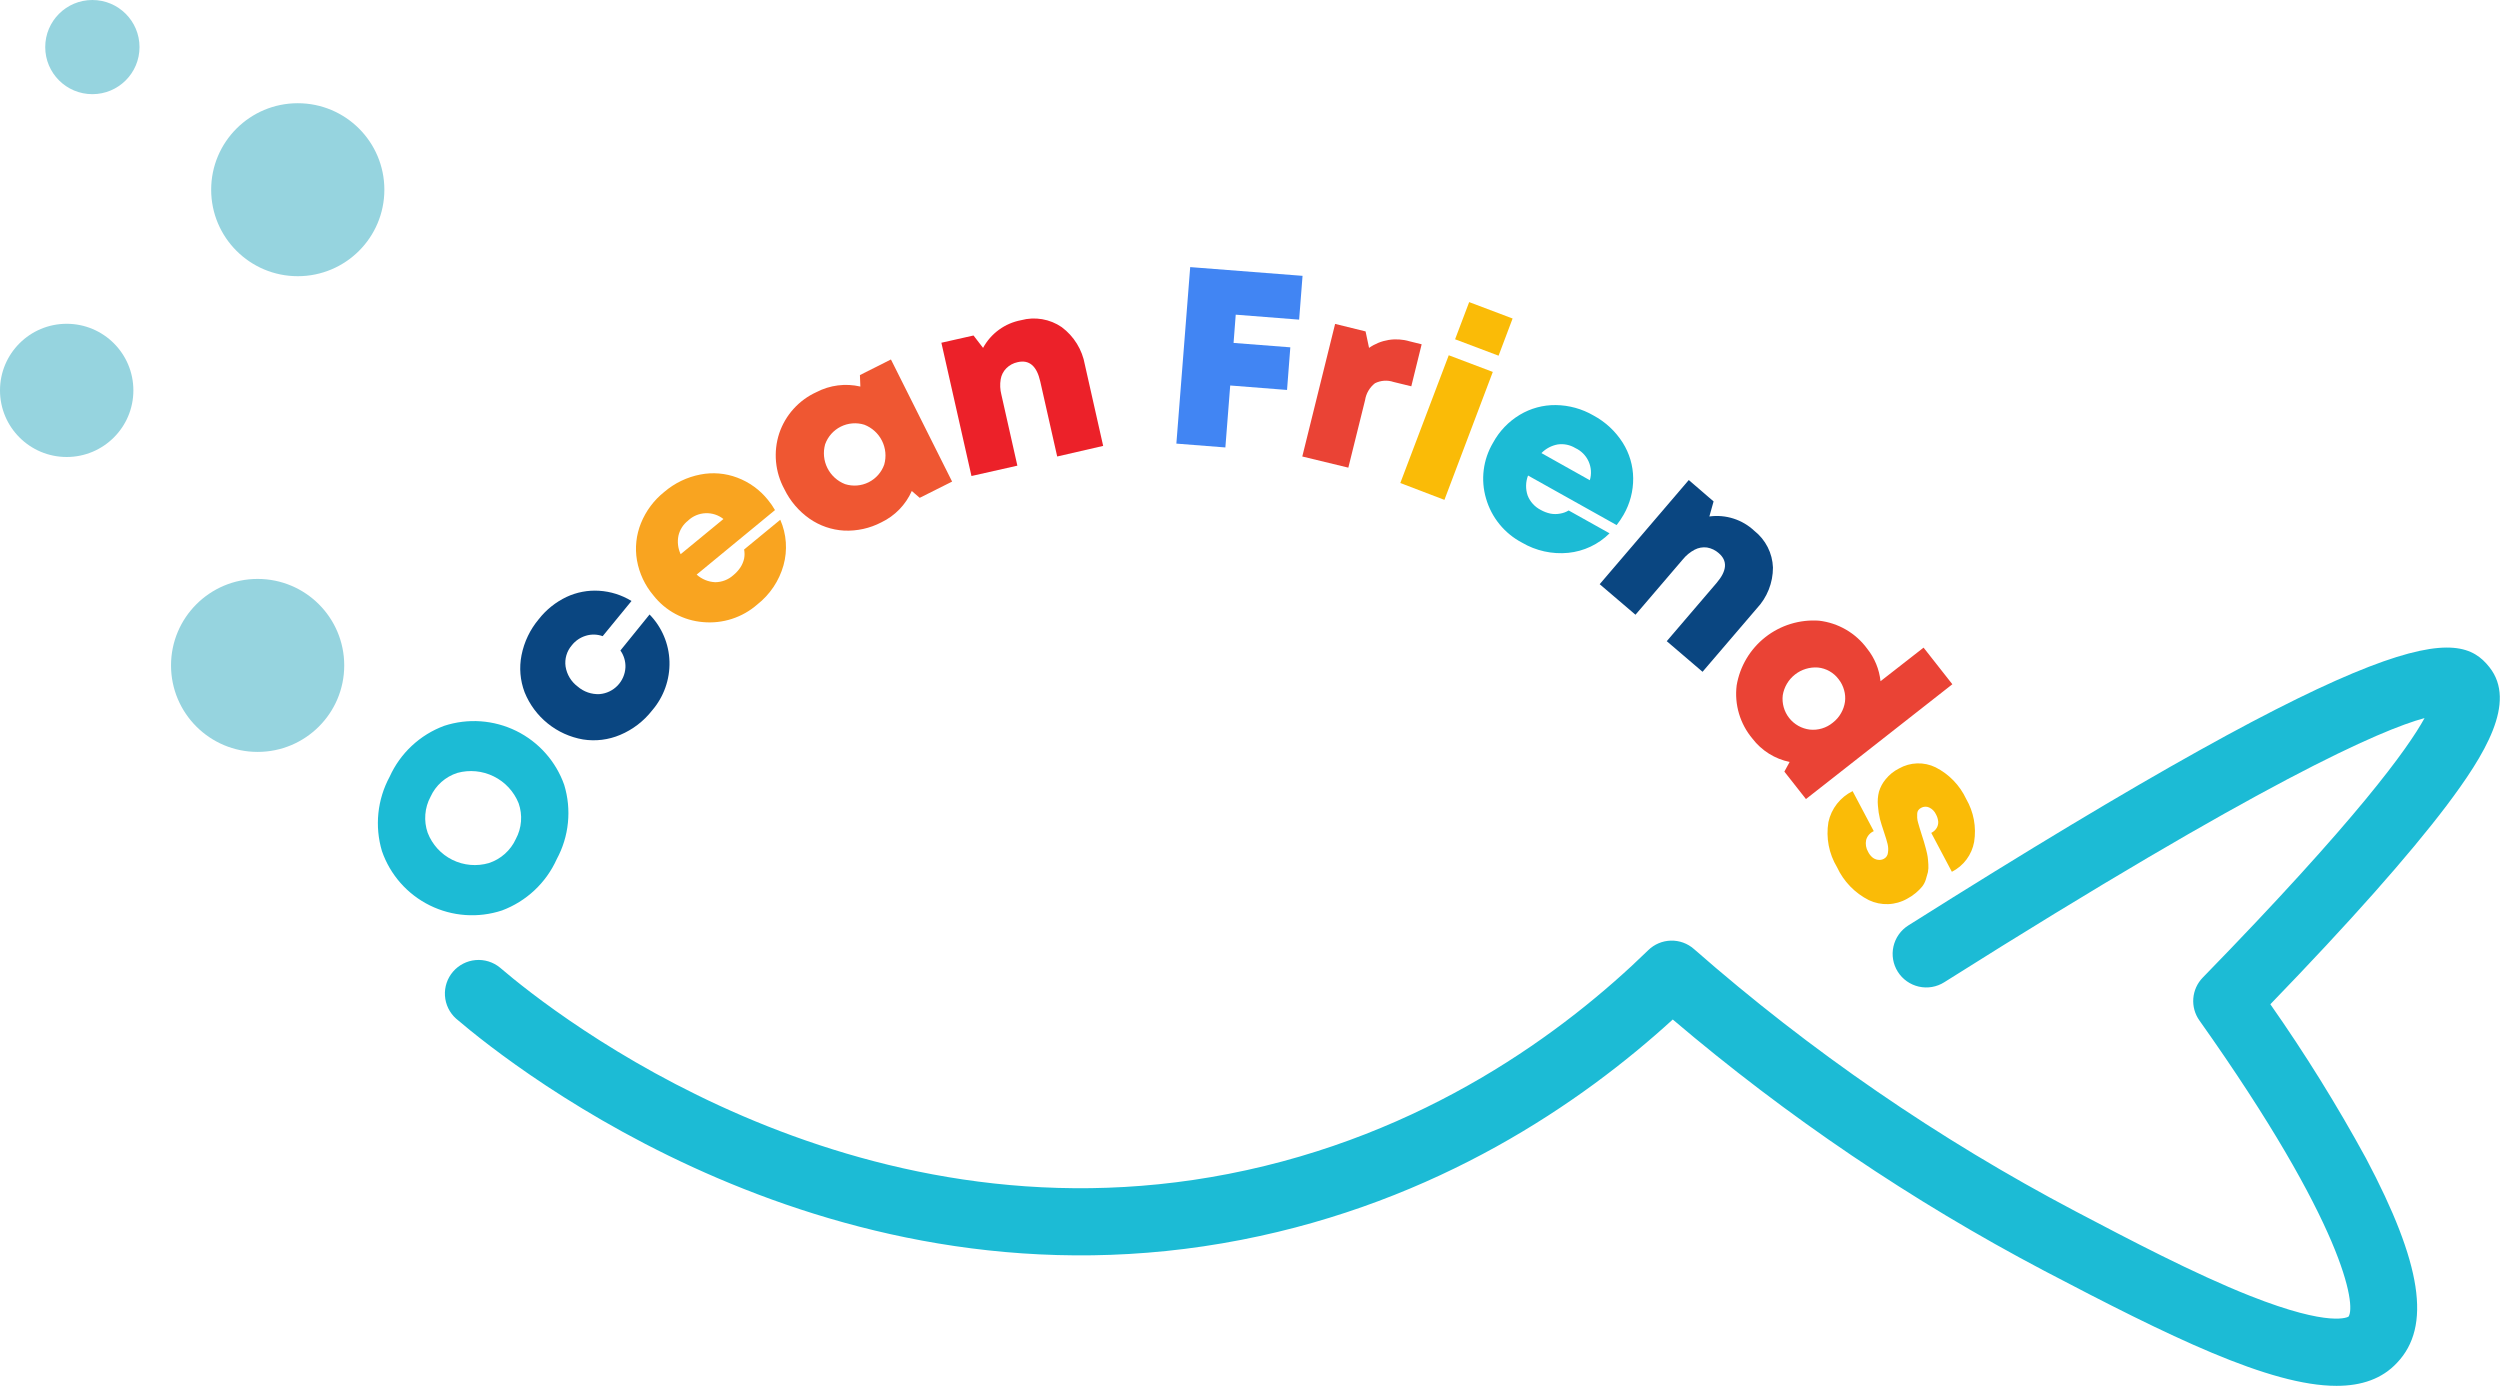 <svg width="263" height="146" viewBox="0 0 263 146" fill="none" xmlns="http://www.w3.org/2000/svg">
<g clip-path="url(#clip0_1_998)">
<path d="M31.325 29.056C36.357 29.056 40.435 24.983 40.435 19.958C40.435 14.932 36.357 10.859 31.325 10.859C26.294 10.859 22.215 14.932 22.215 19.958C22.215 24.983 26.294 29.056 31.325 29.056Z" fill="#96D4DF"/>
<path d="M58.565 90.39C58.009 91.624 57.215 92.735 56.227 93.66C55.239 94.585 54.077 95.305 52.809 95.78C50.305 96.606 47.576 96.414 45.212 95.246C42.849 94.077 41.041 92.026 40.181 89.536C39.402 86.925 39.693 84.111 40.99 81.714C41.544 80.486 42.336 79.38 43.32 78.461C44.305 77.541 45.463 76.826 46.727 76.357C49.227 75.539 51.948 75.732 54.308 76.892C56.668 78.053 58.479 80.091 59.355 82.568C59.748 83.859 59.881 85.215 59.745 86.558C59.61 87.9 59.209 89.203 58.565 90.39ZM51.432 90.794C52.053 90.59 52.626 90.261 53.113 89.825C53.6 89.39 53.992 88.859 54.264 88.265C54.573 87.692 54.759 87.061 54.809 86.412C54.86 85.763 54.774 85.112 54.558 84.498C54.062 83.268 53.131 82.264 51.942 81.677C50.753 81.089 49.389 80.958 48.11 81.31C47.491 81.509 46.92 81.835 46.434 82.267C45.949 82.699 45.559 83.228 45.291 83.82C44.982 84.396 44.796 85.03 44.745 85.682C44.693 86.334 44.777 86.989 44.991 87.606C45.468 88.848 46.395 89.865 47.589 90.456C48.782 91.046 50.154 91.167 51.432 90.794Z" fill="#1CBBD5"/>
<path d="M68.595 74.747C67.716 75.872 66.564 76.754 65.248 77.308C64.014 77.833 62.657 78.001 61.332 77.791C59.97 77.554 58.691 76.975 57.617 76.106C56.542 75.239 55.707 74.111 55.191 72.831C54.718 71.583 54.605 70.228 54.865 68.92C55.143 67.52 55.772 66.212 56.692 65.12C57.469 64.134 58.462 63.34 59.596 62.8C60.665 62.299 61.843 62.075 63.022 62.148C64.231 62.222 65.403 62.591 66.435 63.223L63.401 66.925C62.832 66.719 62.211 66.702 61.632 66.88C61.046 67.056 60.528 67.408 60.151 67.89C59.89 68.192 59.696 68.548 59.584 68.931C59.471 69.314 59.442 69.717 59.498 70.113C59.629 70.953 60.083 71.708 60.764 72.218C61.406 72.779 62.242 73.067 63.094 73.019C63.808 72.956 64.475 72.636 64.971 72.12C65.468 71.604 65.76 70.925 65.796 70.21C65.821 69.576 65.635 68.95 65.267 68.431L68.334 64.644C69.629 65.973 70.376 67.738 70.429 69.591C70.483 71.478 69.829 73.317 68.595 74.747Z" fill="#0A4681"/>
<path d="M80.786 52.586C81.064 52.923 81.313 53.283 81.53 53.661L73.288 60.447C73.826 60.934 74.519 61.218 75.245 61.248C75.948 61.243 76.623 60.981 77.144 60.512C77.431 60.278 77.681 60.004 77.888 59.697C78.073 59.414 78.205 59.101 78.28 58.772C78.342 58.453 78.342 58.126 78.28 57.807L82.085 54.678C82.746 56.189 82.866 57.881 82.424 59.469C81.965 61.102 80.999 62.547 79.663 63.595C78.888 64.273 77.982 64.787 77.002 65.105C76.021 65.424 74.986 65.539 73.96 65.446C72.942 65.363 71.954 65.071 71.055 64.587C70.156 64.104 69.367 63.44 68.739 62.637C67.847 61.583 67.251 60.312 67.01 58.954C66.781 57.637 66.926 56.282 67.427 55.043C67.948 53.75 68.796 52.614 69.888 51.745C70.972 50.819 72.278 50.19 73.679 49.92C74.977 49.666 76.319 49.779 77.556 50.246C78.824 50.722 79.94 51.53 80.786 52.586ZM72.394 54.763C71.88 55.157 71.521 55.717 71.375 56.347C71.239 57.006 71.319 57.692 71.604 58.302L76.107 54.6C75.572 54.177 74.903 53.96 74.221 53.989C73.54 54.018 72.891 54.29 72.394 54.757V54.763Z" fill="#F9A420"/>
<path d="M90.464 39.459L93.727 37.817L100.162 50.663L96.755 52.371L95.92 51.654C95.279 53.099 94.143 54.269 92.716 54.952C91.51 55.581 90.159 55.88 88.8 55.819C87.496 55.746 86.237 55.313 85.165 54.568C84.031 53.774 83.119 52.704 82.516 51.459C82.03 50.569 81.732 49.59 81.638 48.581C81.545 47.573 81.659 46.556 81.974 45.592C82.294 44.639 82.806 43.762 83.48 43.016C84.153 42.269 84.974 41.668 85.889 41.252C87.31 40.511 88.949 40.303 90.51 40.665L90.464 39.459ZM88.904 50.931C89.724 51.189 90.612 51.118 91.381 50.734C92.15 50.349 92.739 49.681 93.022 48.871C93.258 48.037 93.174 47.146 92.787 46.371C92.399 45.596 91.736 44.993 90.928 44.68C90.107 44.425 89.219 44.497 88.45 44.881C87.681 45.265 87.091 45.931 86.803 46.74C86.57 47.574 86.655 48.465 87.044 49.24C87.432 50.015 88.096 50.618 88.904 50.931Z" fill="#EF5732"/>
<path d="M107.419 33.684C108.142 33.489 108.898 33.453 109.636 33.579C110.374 33.705 111.077 33.99 111.693 34.414C112.98 35.373 113.85 36.786 114.128 38.364L116.053 46.909L111.217 48.024L109.435 40.13C109.07 38.501 108.28 37.823 107.066 38.097C106.608 38.19 106.188 38.417 105.859 38.749C105.548 39.063 105.343 39.466 105.272 39.902C105.184 40.438 105.208 40.986 105.344 41.512L107.027 48.988L102.198 50.077L99.033 36.057L102.413 35.294L103.418 36.598C103.826 35.846 104.397 35.194 105.089 34.69C105.781 34.186 106.577 33.843 107.419 33.684Z" fill="#EC2129"/>
<path d="M136.669 33.626L129.999 33.104L129.771 36.076L135.742 36.539L135.396 41.023L129.418 40.554L128.909 47.072L123.754 46.668L125.209 28.099L137.028 29.018L136.669 33.626Z" fill="#4185F3"/>
<path d="M148.292 35.907L149.558 36.22L148.468 40.639L146.601 40.183C146.282 40.075 145.945 40.031 145.609 40.054C145.273 40.078 144.944 40.168 144.643 40.319C144.084 40.757 143.713 41.391 143.606 42.092L141.844 49.197L137.001 48.024L140.454 34.075L143.658 34.864L144.024 36.598C144.637 36.169 145.339 35.884 146.079 35.764C146.817 35.645 147.574 35.693 148.292 35.907Z" fill="#EA4335"/>
<path d="M147.313 50.813L152.409 37.373L157.043 39.127L151.953 52.586L147.313 50.813ZM153.075 35.692L154.557 31.781L159.125 33.508L157.65 37.419L153.075 35.692Z" fill="#FABB07"/>
<path d="M170.8 54.157C170.583 54.535 170.339 54.896 170.069 55.239L160.75 50.025C160.49 50.702 160.476 51.45 160.711 52.136C160.97 52.787 161.457 53.322 162.081 53.642C162.403 53.824 162.751 53.956 163.112 54.033C163.444 54.095 163.785 54.095 164.117 54.033C164.438 53.982 164.746 53.869 165.024 53.701L169.325 56.106C168.156 57.269 166.621 57.994 164.979 58.159C163.288 58.323 161.588 57.949 160.123 57.09C159.21 56.612 158.402 55.953 157.75 55.154C157.099 54.356 156.616 53.433 156.332 52.443C156.044 51.467 155.961 50.442 156.088 49.433C156.215 48.424 156.549 47.451 157.069 46.577C157.727 45.363 158.698 44.348 159.882 43.637C161.024 42.952 162.334 42.597 163.667 42.614C165.062 42.63 166.429 43.007 167.635 43.709C168.892 44.384 169.952 45.372 170.715 46.577C171.419 47.694 171.798 48.985 171.811 50.305C171.824 51.656 171.475 52.986 170.8 54.157ZM165.729 47.137C165.176 46.801 164.524 46.665 163.882 46.753C163.226 46.87 162.624 47.189 162.159 47.665L167.25 50.52C167.447 49.868 167.401 49.166 167.122 48.545C166.843 47.923 166.348 47.424 165.729 47.137Z" fill="#1CBBD5"/>
<path d="M184.557 55.845C185.144 56.308 185.623 56.893 185.961 57.559C186.299 58.225 186.488 58.957 186.515 59.704C186.518 61.307 185.906 62.851 184.805 64.018L179.108 70.673L175.342 67.453L180.602 61.307C181.685 60.034 181.755 58.995 180.811 58.191C180.466 57.883 180.041 57.677 179.584 57.598C179.136 57.538 178.68 57.617 178.279 57.826C177.802 58.079 177.379 58.425 177.039 58.843L172.053 64.67L168.287 61.457L177.659 50.5L180.269 52.749L179.825 54.333C180.677 54.217 181.544 54.292 182.363 54.554C183.181 54.815 183.931 55.256 184.557 55.845Z" fill="#0A4681"/>
<path d="M202.36 68.131L205.388 71.983L189.986 84.061L187.715 81.173L188.27 80.157C186.71 79.838 185.319 78.965 184.354 77.699C183.708 76.93 183.227 76.036 182.942 75.073C182.656 74.109 182.573 73.098 182.697 72.1C183.037 70.094 184.113 68.286 185.715 67.028C187.317 65.77 189.331 65.152 191.363 65.296C192.364 65.412 193.329 65.733 194.2 66.238C195.07 66.744 195.826 67.424 196.421 68.235C197.211 69.22 197.7 70.41 197.831 71.664L202.36 68.131ZM187.546 73.137C187.445 73.993 187.687 74.854 188.22 75.533C188.754 76.211 189.534 76.65 190.391 76.754C190.823 76.8 191.26 76.758 191.675 76.633C192.091 76.508 192.477 76.301 192.812 76.024C193.166 75.751 193.461 75.41 193.68 75.02C193.892 74.655 194.031 74.252 194.091 73.834C194.145 73.422 194.114 73.003 194 72.602C193.886 72.183 193.689 71.79 193.419 71.449C193.163 71.106 192.838 70.82 192.464 70.609C192.092 70.398 191.679 70.267 191.252 70.223C190.382 70.158 189.519 70.421 188.832 70.961C188.146 71.5 187.687 72.276 187.546 73.137Z" fill="#EA4335"/>
<path d="M193.256 91.23C192.398 89.807 192.076 88.125 192.349 86.485C192.499 85.785 192.806 85.128 193.247 84.564C193.688 83.999 194.251 83.543 194.894 83.227L197.12 87.437C196.924 87.523 196.751 87.651 196.612 87.812C196.473 87.974 196.373 88.164 196.317 88.369C196.229 88.795 196.303 89.24 196.526 89.614C196.63 89.826 196.774 90.017 196.95 90.175C197.115 90.321 197.319 90.416 197.537 90.448C197.76 90.491 197.991 90.454 198.19 90.344C198.31 90.28 198.412 90.187 198.486 90.073C198.56 89.959 198.604 89.828 198.614 89.692C198.66 89.393 198.646 89.087 198.575 88.793C198.503 88.493 198.379 88.076 198.196 87.535C198.014 86.994 197.87 86.544 197.772 86.166C197.661 85.704 197.589 85.233 197.557 84.758C197.507 84.265 197.544 83.766 197.668 83.285C197.81 82.808 198.048 82.365 198.366 81.982C198.75 81.504 199.233 81.115 199.782 80.841C200.363 80.513 201.015 80.329 201.683 80.308C202.35 80.286 203.012 80.426 203.613 80.717C205.03 81.434 206.165 82.604 206.837 84.041C207.632 85.407 207.93 87.005 207.679 88.565C207.56 89.235 207.286 89.868 206.879 90.415C206.473 90.961 205.944 91.406 205.336 91.713L203.169 87.62C203.411 87.502 203.613 87.317 203.75 87.085C203.862 86.887 203.914 86.661 203.9 86.433C203.875 86.165 203.795 85.906 203.665 85.671C203.519 85.353 203.265 85.096 202.947 84.947C202.813 84.886 202.666 84.857 202.519 84.864C202.371 84.871 202.227 84.913 202.099 84.986C201.983 85.046 201.883 85.13 201.805 85.234C201.728 85.345 201.687 85.477 201.688 85.612C201.688 85.762 201.688 85.899 201.688 86.023C201.699 86.204 201.732 86.384 201.786 86.557C201.851 86.792 201.903 86.981 201.949 87.118C201.995 87.255 202.06 87.47 202.151 87.769C202.242 88.069 202.347 88.382 202.393 88.532C202.438 88.682 202.51 88.936 202.608 89.301C202.706 89.666 202.765 89.953 202.791 90.142C202.817 90.331 202.843 90.592 202.862 90.931C202.884 91.205 202.868 91.481 202.817 91.752C202.765 91.96 202.693 92.215 202.601 92.514C202.517 92.791 202.382 93.05 202.203 93.277C202.006 93.513 201.787 93.731 201.551 93.929C201.267 94.169 200.959 94.376 200.631 94.548C200.022 94.894 199.338 95.088 198.639 95.114C197.939 95.14 197.244 94.997 196.61 94.698C195.133 93.953 193.951 92.731 193.256 91.23Z" fill="#FABB07"/>
<path d="M245.804 145.791C238.775 145.791 228.183 140.577 215.053 133.688C201.094 126.336 187.99 117.47 175.975 107.251C166.356 116.037 151.222 126.407 130.599 130.429C87.606 138.817 54.245 112.518 47.98 107.16C47.29 106.542 46.87 105.679 46.81 104.756C46.749 103.833 47.053 102.923 47.656 102.221C48.26 101.519 49.114 101.08 50.037 101C50.96 100.919 51.877 101.203 52.594 101.789C58.408 106.776 89.459 131.257 129.242 123.494C149.93 119.459 164.672 108.47 173.397 99.958C174.034 99.335 174.884 98.977 175.775 98.954C176.665 98.931 177.532 99.246 178.2 99.834C190.454 110.578 203.931 119.843 218.355 127.437C223.909 130.357 230.82 133.994 236.7 136.321C245.275 139.717 247.057 138.517 247.07 138.504C247.853 137.312 246.704 128.969 231.375 107.349C230.898 106.676 230.672 105.857 230.736 105.033C230.8 104.211 231.151 103.436 231.727 102.845C247.964 86.186 253.315 78.729 255.064 75.542C250.496 76.774 238.097 82.158 204.533 103.334C203.74 103.835 202.78 104 201.864 103.793C200.948 103.586 200.153 103.025 199.652 102.233C199.15 101.44 198.985 100.481 199.192 99.567C199.399 98.652 199.961 97.858 200.754 97.357C251.729 65.192 258.582 66.026 261.884 70.184C264.801 73.867 261.427 79.381 257.348 84.791C253.433 89.96 247.227 96.979 238.841 105.648C242.495 110.86 245.855 116.271 248.904 121.858C254.777 132.938 255.808 139.547 252.167 143.367C250.607 145.042 248.46 145.791 245.804 145.791Z" fill="#1CBBD5"/>
<path d="M27.103 79.101C32.134 79.101 36.213 75.027 36.213 70.002C36.213 64.977 32.134 60.903 27.103 60.903C22.071 60.903 17.992 64.977 17.992 70.002C17.992 75.027 22.071 79.101 27.103 79.101Z" fill="#96D4DF"/>
<path d="M7.016 48.076C10.89 48.076 14.031 44.939 14.031 41.069C14.031 37.199 10.89 34.062 7.016 34.062C3.141 34.062 0 37.199 0 41.069C0 44.939 3.141 48.076 7.016 48.076Z" fill="#96D4DF"/>
<path d="M9.717 9.907C12.457 9.907 14.677 7.689 14.677 4.954C14.677 2.218 12.457 0 9.717 0C6.978 0 4.758 2.218 4.758 4.954C4.758 7.689 6.978 9.907 9.717 9.907Z" fill="#96D4DF"/>
</g>
<defs>
<clipPath id="clip0_1_998">
<rect width="263" height="146" fill="white"/>
</clipPath>
</defs>
</svg>
